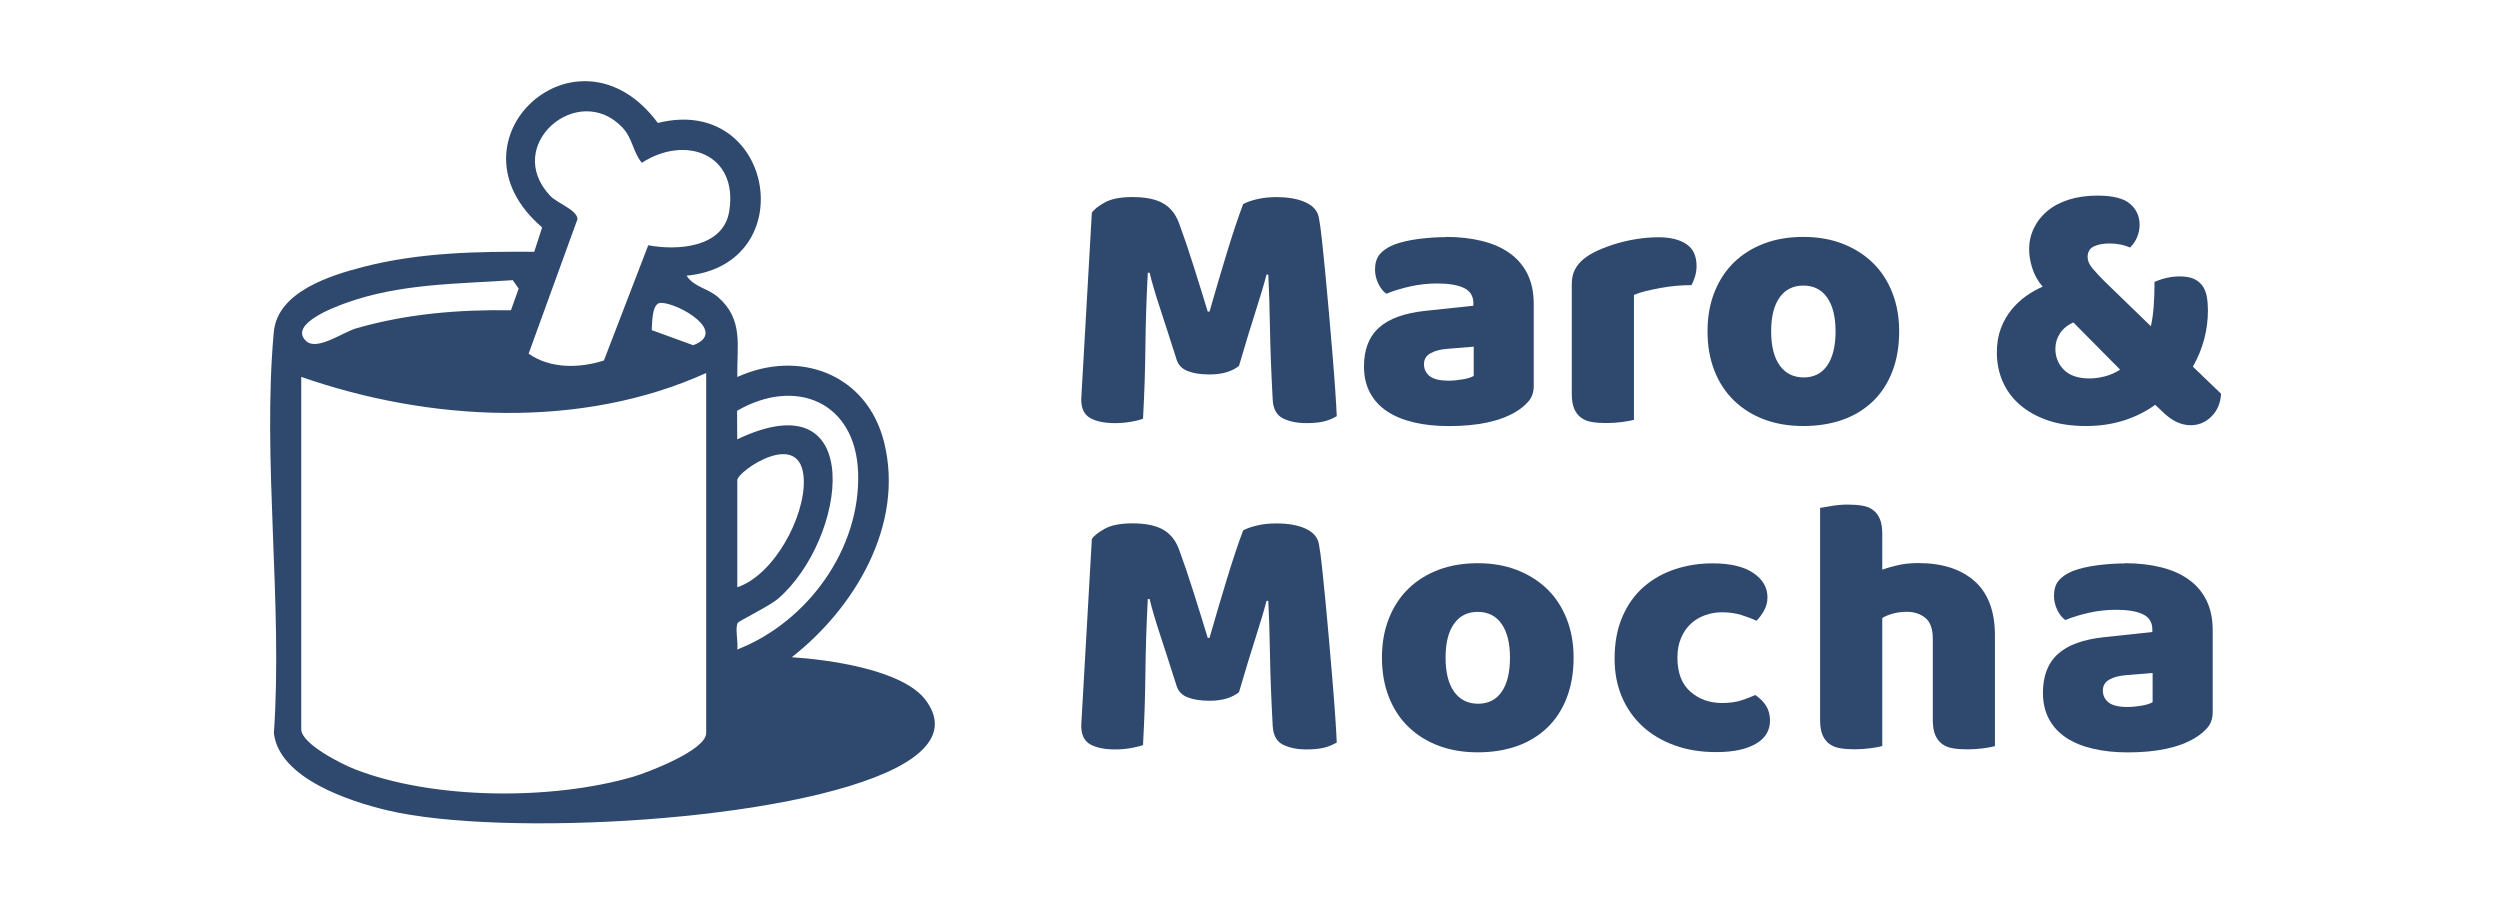 <?xml version="1.0" encoding="UTF-8"?>
<svg id="Layer_1" xmlns="http://www.w3.org/2000/svg" version="1.1" viewBox="0 0 346.23 125.29">
  <!-- Generator: Adobe Illustrator 29.8.2, SVG Export Plug-In . SVG Version: 2.1.1 Build 3)  -->
  <defs>
    <style>
      .st0 {
        fill: #2f486d;
      }
    </style>
  </defs>
  <path class="st0" d="M95.1,38.2c.99,1.54,2.91,1.72,4.33,2.94,3.6,3.11,2.6,6.81,2.68,11.07,8.59-3.9,17.98-.41,20.33,9.04,2.85,11.41-4.08,22.98-12.79,29.77,5.02.32,15.41,1.7,18.57,5.97s-.24,7.35-4.08,9.33c-14.51,7.49-54.69,9.65-70.47,5.91-5.27-1.25-14.99-4.42-15.74-10.68,1.25-17.89-1.63-37.95-.01-55.57.51-5.6,7.85-7.85,12.52-9.05,7.72-1.97,15.63-2.11,23.55-2.06l1.09-3.38c-14.06-12.01,4.92-29.43,16.03-14.46,16.07-4.03,20.12,19.57,3.99,21.15ZM89.79,33.97c3.96.74,10.37.38,11.2-4.7,1.3-7.99-6.12-10.62-12.1-6.72-1.23-1.48-1.27-3.38-2.67-4.87-6.13-6.53-16.67,2.44-10,9.46.96,1.01,3.71,1.93,3.76,3.2l-6.77,18.64c3.01,2.11,7.04,2.04,10.43.94l6.14-15.96ZM70.76,42.97l1.07-3-.81-1.17c-7.86.54-15.61.46-23.11,3.16-1.47.53-7.98,2.91-5.53,5.26,1.49,1.43,5.09-1.2,6.9-1.73,6.97-2.03,14.22-2.63,21.47-2.52ZM90.26,45.72l5.74,2.09c4.85-1.8-1.86-5.77-4.42-5.87-1.36-.06-1.24,2.88-1.32,3.78ZM41.72,52.21v48.79c0,2.03,5.66,4.85,7.41,5.53,10.92,4.26,27.34,4.31,38.54,1.05,2.08-.61,10.13-3.69,10.13-6.05v-49.87c-17.33,7.84-38.35,6.72-56.07.54ZM102.11,89.95c9.72-3.79,17.12-13.95,16.73-24.55-.36-9.76-8.65-13.21-16.76-8.51l.02,3.95c18.14-8.62,15.16,13.88,5.64,22.09-1.1.95-5.39,3.06-5.56,3.33-.42.67.09,2.73-.08,3.69ZM102.11,81.33c5.09-1.71,9.36-9.7,9.21-14.83-.21-7.44-9.21-1.25-9.21,0v14.83Z"/>
  <g>
    <path class="st0" d="M171.63,50.64c-.44.37-1.01.67-1.7.89-.69.22-1.49.33-2.41.33-1.22,0-2.22-.15-3.01-.46-.79-.3-1.31-.83-1.55-1.57-.95-2.97-1.72-5.38-2.33-7.22-.61-1.84-1.08-3.45-1.42-4.84h-.25c-.1,1.99-.18,3.81-.23,5.45-.05,1.64-.08,3.23-.1,4.79-.02,1.55-.05,3.12-.1,4.71-.05,1.59-.13,3.34-.23,5.27-.44.17-1.01.31-1.72.43-.71.12-1.42.18-2.13.18-1.49,0-2.64-.24-3.47-.71-.83-.47-1.24-1.33-1.24-2.58l1.47-25.84c.27-.44.86-.91,1.77-1.42.91-.51,2.19-.76,3.85-.76,1.79,0,3.19.28,4.2.84,1.01.56,1.76,1.46,2.23,2.71.3.81.63,1.74.99,2.79.35,1.05.71,2.13,1.06,3.24.35,1.11.7,2.22,1.04,3.32.34,1.1.64,2.09.91,2.96h.25c.81-2.84,1.62-5.58,2.43-8.23.81-2.65,1.55-4.87,2.23-6.66.51-.27,1.16-.5,1.95-.68.79-.19,1.68-.28,2.66-.28,1.65,0,3.01.25,4.05.73,1.05.49,1.65,1.19,1.82,2.1.13.68.28,1.71.43,3.12.15,1.4.31,2.98.48,4.74.17,1.76.34,3.61.51,5.57.17,1.96.33,3.84.48,5.65.15,1.81.28,3.46.38,4.96.1,1.5.17,2.66.2,3.47-.57.34-1.17.58-1.8.73-.63.15-1.43.23-2.41.23-1.28,0-2.36-.22-3.24-.66-.88-.44-1.35-1.3-1.42-2.58-.2-3.68-.33-6.99-.38-9.93-.05-2.94-.13-5.4-.23-7.4h-.25c-.34,1.32-.83,2.97-1.47,4.96-.64,1.99-1.42,4.54-2.33,7.65Z"/>
    <path class="st0" d="M200.25,32.81c1.82,0,3.49.19,4.99.56,1.5.37,2.79.94,3.85,1.7,1.06.76,1.88,1.72,2.46,2.89.57,1.17.86,2.54.86,4.13v11.35c0,.88-.25,1.6-.73,2.15-.49.56-1.07,1.04-1.75,1.44-2.2,1.32-5.29,1.98-9.27,1.98-1.79,0-3.4-.17-4.84-.51-1.44-.34-2.67-.84-3.7-1.52-1.03-.68-1.82-1.54-2.38-2.58-.56-1.05-.84-2.26-.84-3.65,0-2.33.69-4.12,2.08-5.37,1.38-1.25,3.53-2.03,6.43-2.33l6.64-.71v-.35c0-.98-.43-1.68-1.29-2.1-.86-.42-2.1-.63-3.72-.63-1.28,0-2.53.14-3.75.41-1.22.27-2.31.61-3.29,1.01-.44-.3-.81-.77-1.11-1.39-.3-.62-.46-1.27-.46-1.95,0-.88.21-1.58.63-2.1.42-.52,1.07-.97,1.95-1.34.98-.37,2.14-.64,3.47-.81,1.33-.17,2.59-.25,3.77-.25ZM200.66,52.72c.57,0,1.21-.06,1.9-.18.69-.12,1.21-.28,1.54-.48v-4.05l-3.65.3c-.95.07-1.72.27-2.33.61-.61.34-.91.84-.91,1.52s.26,1.22.79,1.65c.52.42,1.41.63,2.66.63Z"/>
    <path class="st0" d="M226.29,58.14c-.34.1-.87.2-1.6.3-.73.1-1.48.15-2.25.15s-1.41-.05-2-.15c-.59-.1-1.09-.3-1.49-.61-.41-.3-.72-.72-.94-1.24-.22-.52-.33-1.21-.33-2.05v-15.2c0-.78.14-1.44.43-2,.29-.56.7-1.06,1.24-1.49.54-.44,1.21-.84,2-1.19.79-.35,1.65-.67,2.56-.94.91-.27,1.86-.48,2.84-.63.98-.15,1.96-.23,2.94-.23,1.62,0,2.9.31,3.85.94.95.63,1.42,1.65,1.42,3.06,0,.47-.07.94-.2,1.39-.14.46-.3.87-.51,1.24-.71,0-1.44.03-2.18.1-.74.07-1.47.17-2.18.3-.71.14-1.38.28-2,.43-.62.15-1.16.33-1.6.53v17.27Z"/>
    <path class="st0" d="M263.02,45.88c0,2.09-.32,3.96-.96,5.6-.64,1.64-1.54,3.01-2.71,4.13-1.17,1.11-2.56,1.96-4.18,2.53-1.62.57-3.43.86-5.42.86s-3.8-.3-5.42-.91c-1.62-.61-3.01-1.48-4.18-2.61-1.17-1.13-2.07-2.51-2.71-4.13-.64-1.62-.96-3.44-.96-5.47s.32-3.8.96-5.42c.64-1.62,1.55-3,2.71-4.13,1.17-1.13,2.56-2,4.18-2.61s3.43-.91,5.42-.91,3.8.31,5.42.94c1.62.63,3.01,1.5,4.18,2.63,1.17,1.13,2.07,2.51,2.71,4.13.64,1.62.96,3.41.96,5.37ZM245.29,45.88c0,2.06.4,3.64,1.19,4.74.79,1.1,1.9,1.65,3.32,1.65s2.51-.56,3.27-1.67c.76-1.11,1.14-2.69,1.14-4.71s-.39-3.59-1.17-4.69c-.78-1.1-1.87-1.65-3.29-1.65s-2.52.55-3.29,1.65c-.78,1.1-1.17,2.66-1.17,4.69Z"/>
    <path class="st0" d="M298.38,39.04c.64-.27,1.24-.46,1.8-.58.56-.12,1.12-.18,1.7-.18.81,0,1.47.12,1.98.35.51.24.9.57,1.19.99.29.42.48.92.58,1.49.1.57.15,1.2.15,1.87,0,2.74-.69,5.34-2.08,7.8l3.9,3.75c-.07,1.28-.51,2.33-1.32,3.14-.81.81-1.77,1.22-2.89,1.22-1.35,0-2.67-.64-3.95-1.92l-.96-.91c-1.25.91-2.68,1.63-4.28,2.15-1.6.52-3.39.79-5.34.79s-3.75-.26-5.27-.79c-1.52-.52-2.8-1.24-3.85-2.15-1.05-.91-1.84-1.98-2.38-3.22-.54-1.23-.81-2.58-.81-4.03,0-1.25.19-2.36.56-3.34.37-.98.86-1.84,1.47-2.58.61-.74,1.28-1.38,2.03-1.9.74-.52,1.5-.95,2.28-1.29-.68-.81-1.16-1.67-1.44-2.58-.29-.91-.43-1.77-.43-2.58,0-1.05.22-2.03.66-2.94.44-.91,1.06-1.71,1.87-2.38.81-.68,1.8-1.2,2.96-1.57,1.17-.37,2.49-.56,3.98-.56,2.13,0,3.63.38,4.51,1.14.88.76,1.32,1.73,1.32,2.91,0,.57-.11,1.13-.33,1.67-.22.54-.55,1.03-.99,1.47-.37-.17-.8-.3-1.29-.41-.49-.1-1.01-.15-1.55-.15-.88,0-1.6.14-2.18.41-.57.27-.86.76-.86,1.47,0,.51.22,1.02.66,1.55.44.52.98,1.11,1.62,1.75l6.48,6.28c.17-.74.3-1.62.38-2.63.08-1.01.13-2.18.13-3.5ZM284.65,48.26c0,1.18.4,2.17,1.19,2.96.79.79,1.97,1.19,3.52,1.19.68,0,1.38-.09,2.13-.28.74-.19,1.45-.5,2.13-.94l-6.48-6.54c-.81.37-1.43.88-1.85,1.52-.42.64-.63,1.33-.63,2.08Z"/>
  </g>
  <g>
    <path class="st0" d="M171.63,95.83c-.44.37-1.01.67-1.7.89-.69.22-1.49.33-2.41.33-1.22,0-2.22-.15-3.01-.46-.79-.3-1.31-.83-1.55-1.57-.95-2.97-1.72-5.38-2.33-7.22-.61-1.84-1.08-3.45-1.42-4.84h-.25c-.1,1.99-.18,3.81-.23,5.45-.05,1.64-.08,3.23-.1,4.79-.02,1.55-.05,3.12-.1,4.71-.05,1.59-.13,3.34-.23,5.27-.44.17-1.01.31-1.72.43-.71.12-1.42.18-2.13.18-1.49,0-2.64-.24-3.47-.71-.83-.47-1.24-1.33-1.24-2.58l1.47-25.84c.27-.44.86-.91,1.77-1.42.91-.51,2.19-.76,3.85-.76,1.79,0,3.19.28,4.2.84,1.01.56,1.76,1.46,2.23,2.71.3.81.63,1.74.99,2.79.35,1.05.71,2.13,1.06,3.24.35,1.11.7,2.22,1.04,3.32.34,1.1.64,2.09.91,2.96h.25c.81-2.84,1.62-5.58,2.43-8.23.81-2.65,1.55-4.87,2.23-6.66.51-.27,1.16-.5,1.95-.68.79-.19,1.68-.28,2.66-.28,1.65,0,3.01.25,4.05.73,1.05.49,1.65,1.19,1.82,2.1.13.68.28,1.71.43,3.12.15,1.4.31,2.98.48,4.74.17,1.76.34,3.61.51,5.57.17,1.96.33,3.84.48,5.65.15,1.81.28,3.46.38,4.96.1,1.5.17,2.66.2,3.47-.57.34-1.17.58-1.8.73-.63.15-1.43.23-2.41.23-1.28,0-2.36-.22-3.24-.66-.88-.44-1.35-1.3-1.42-2.58-.2-3.68-.33-6.99-.38-9.93-.05-2.94-.13-5.4-.23-7.4h-.25c-.34,1.32-.83,2.97-1.47,4.96-.64,1.99-1.42,4.54-2.33,7.65Z"/>
    <path class="st0" d="M217.93,91.07c0,2.09-.32,3.96-.96,5.6-.64,1.64-1.54,3.01-2.71,4.13-1.17,1.11-2.56,1.96-4.18,2.53-1.62.57-3.43.86-5.42.86s-3.8-.3-5.42-.91c-1.62-.61-3.01-1.48-4.18-2.61-1.17-1.13-2.07-2.51-2.71-4.13-.64-1.62-.96-3.44-.96-5.47s.32-3.8.96-5.42c.64-1.62,1.55-3,2.71-4.13,1.17-1.13,2.56-2,4.18-2.61s3.43-.91,5.42-.91,3.8.31,5.42.94c1.62.63,3.01,1.5,4.18,2.63,1.17,1.13,2.07,2.51,2.71,4.13.64,1.62.96,3.41.96,5.37ZM200.2,91.07c0,2.06.4,3.64,1.19,4.74.79,1.1,1.9,1.65,3.32,1.65s2.51-.56,3.27-1.67c.76-1.11,1.14-2.69,1.14-4.71s-.39-3.59-1.17-4.69c-.78-1.1-1.87-1.65-3.29-1.65s-2.52.55-3.29,1.65c-.78,1.1-1.17,2.66-1.17,4.69Z"/>
    <path class="st0" d="M238.55,84.79c-.84,0-1.65.14-2.41.41-.76.27-1.42.67-1.98,1.19-.56.52-1.01,1.17-1.34,1.95-.34.78-.51,1.69-.51,2.74,0,2.09.6,3.67,1.8,4.71,1.2,1.05,2.66,1.57,4.38,1.57,1.01,0,1.89-.12,2.63-.35.74-.24,1.4-.49,1.98-.76.68.47,1.18.99,1.52,1.55.34.56.51,1.22.51,2,0,1.39-.66,2.46-1.98,3.22s-3.14,1.14-5.47,1.14c-2.13,0-4.05-.31-5.77-.94-1.72-.62-3.2-1.5-4.43-2.63-1.23-1.13-2.19-2.49-2.86-4.08-.68-1.59-1.01-3.34-1.01-5.27,0-2.23.36-4.18,1.09-5.85.73-1.67,1.71-3.05,2.96-4.13,1.25-1.08,2.69-1.89,4.33-2.43,1.64-.54,3.37-.81,5.19-.81,2.43,0,4.31.44,5.62,1.32,1.32.88,1.98,2.01,1.98,3.39,0,.64-.15,1.24-.46,1.8-.3.56-.66,1.04-1.06,1.44-.57-.27-1.27-.53-2.08-.79-.81-.25-1.69-.38-2.63-.38Z"/>
    <path class="st0" d="M276.29,103.33c-.34.1-.87.2-1.6.3-.73.1-1.48.15-2.25.15s-1.41-.05-2-.15c-.59-.1-1.09-.3-1.49-.61-.41-.3-.72-.72-.94-1.24-.22-.52-.33-1.21-.33-2.05v-11.25c0-1.38-.35-2.36-1.04-2.91-.69-.56-1.54-.84-2.56-.84-.68,0-1.32.08-1.93.25-.61.17-1.1.37-1.47.61v17.73c-.34.1-.87.2-1.6.3-.73.1-1.48.15-2.25.15s-1.41-.05-2-.15c-.59-.1-1.09-.3-1.49-.61-.41-.3-.72-.72-.94-1.24-.22-.52-.33-1.21-.33-2.05v-29.38c.37-.07.92-.16,1.65-.28.73-.12,1.46-.18,2.2-.18s1.41.05,2,.15c.59.1,1.09.3,1.49.61.41.3.72.72.94,1.24.22.52.33,1.21.33,2.05v4.96c.44-.17,1.11-.36,2-.58.89-.22,1.88-.33,2.96-.33,3.34,0,5.95.84,7.83,2.51,1.87,1.67,2.81,4.16,2.81,7.47v15.35Z"/>
    <path class="st0" d="M294.28,78c1.82,0,3.49.19,4.99.56,1.5.37,2.79.94,3.85,1.7,1.06.76,1.88,1.72,2.46,2.89.57,1.17.86,2.54.86,4.13v11.35c0,.88-.25,1.6-.73,2.15-.49.56-1.07,1.04-1.75,1.44-2.2,1.32-5.29,1.98-9.27,1.98-1.79,0-3.4-.17-4.84-.51-1.44-.34-2.67-.84-3.7-1.52-1.03-.68-1.82-1.54-2.38-2.58-.56-1.05-.84-2.26-.84-3.65,0-2.33.69-4.12,2.08-5.37,1.38-1.25,3.53-2.03,6.43-2.33l6.64-.71v-.35c0-.98-.43-1.68-1.29-2.1-.86-.42-2.1-.63-3.72-.63-1.28,0-2.53.14-3.75.41-1.22.27-2.31.61-3.29,1.01-.44-.3-.81-.77-1.11-1.39-.3-.62-.46-1.27-.46-1.95,0-.88.21-1.58.63-2.1.42-.52,1.07-.97,1.95-1.34.98-.37,2.14-.64,3.47-.81,1.33-.17,2.59-.25,3.77-.25ZM294.68,97.91c.57,0,1.21-.06,1.9-.18.69-.12,1.21-.28,1.54-.48v-4.05l-3.65.3c-.95.07-1.72.27-2.33.61-.61.34-.91.84-.91,1.52s.26,1.22.79,1.65c.52.42,1.41.63,2.66.63Z"/>
  </g>
</svg>